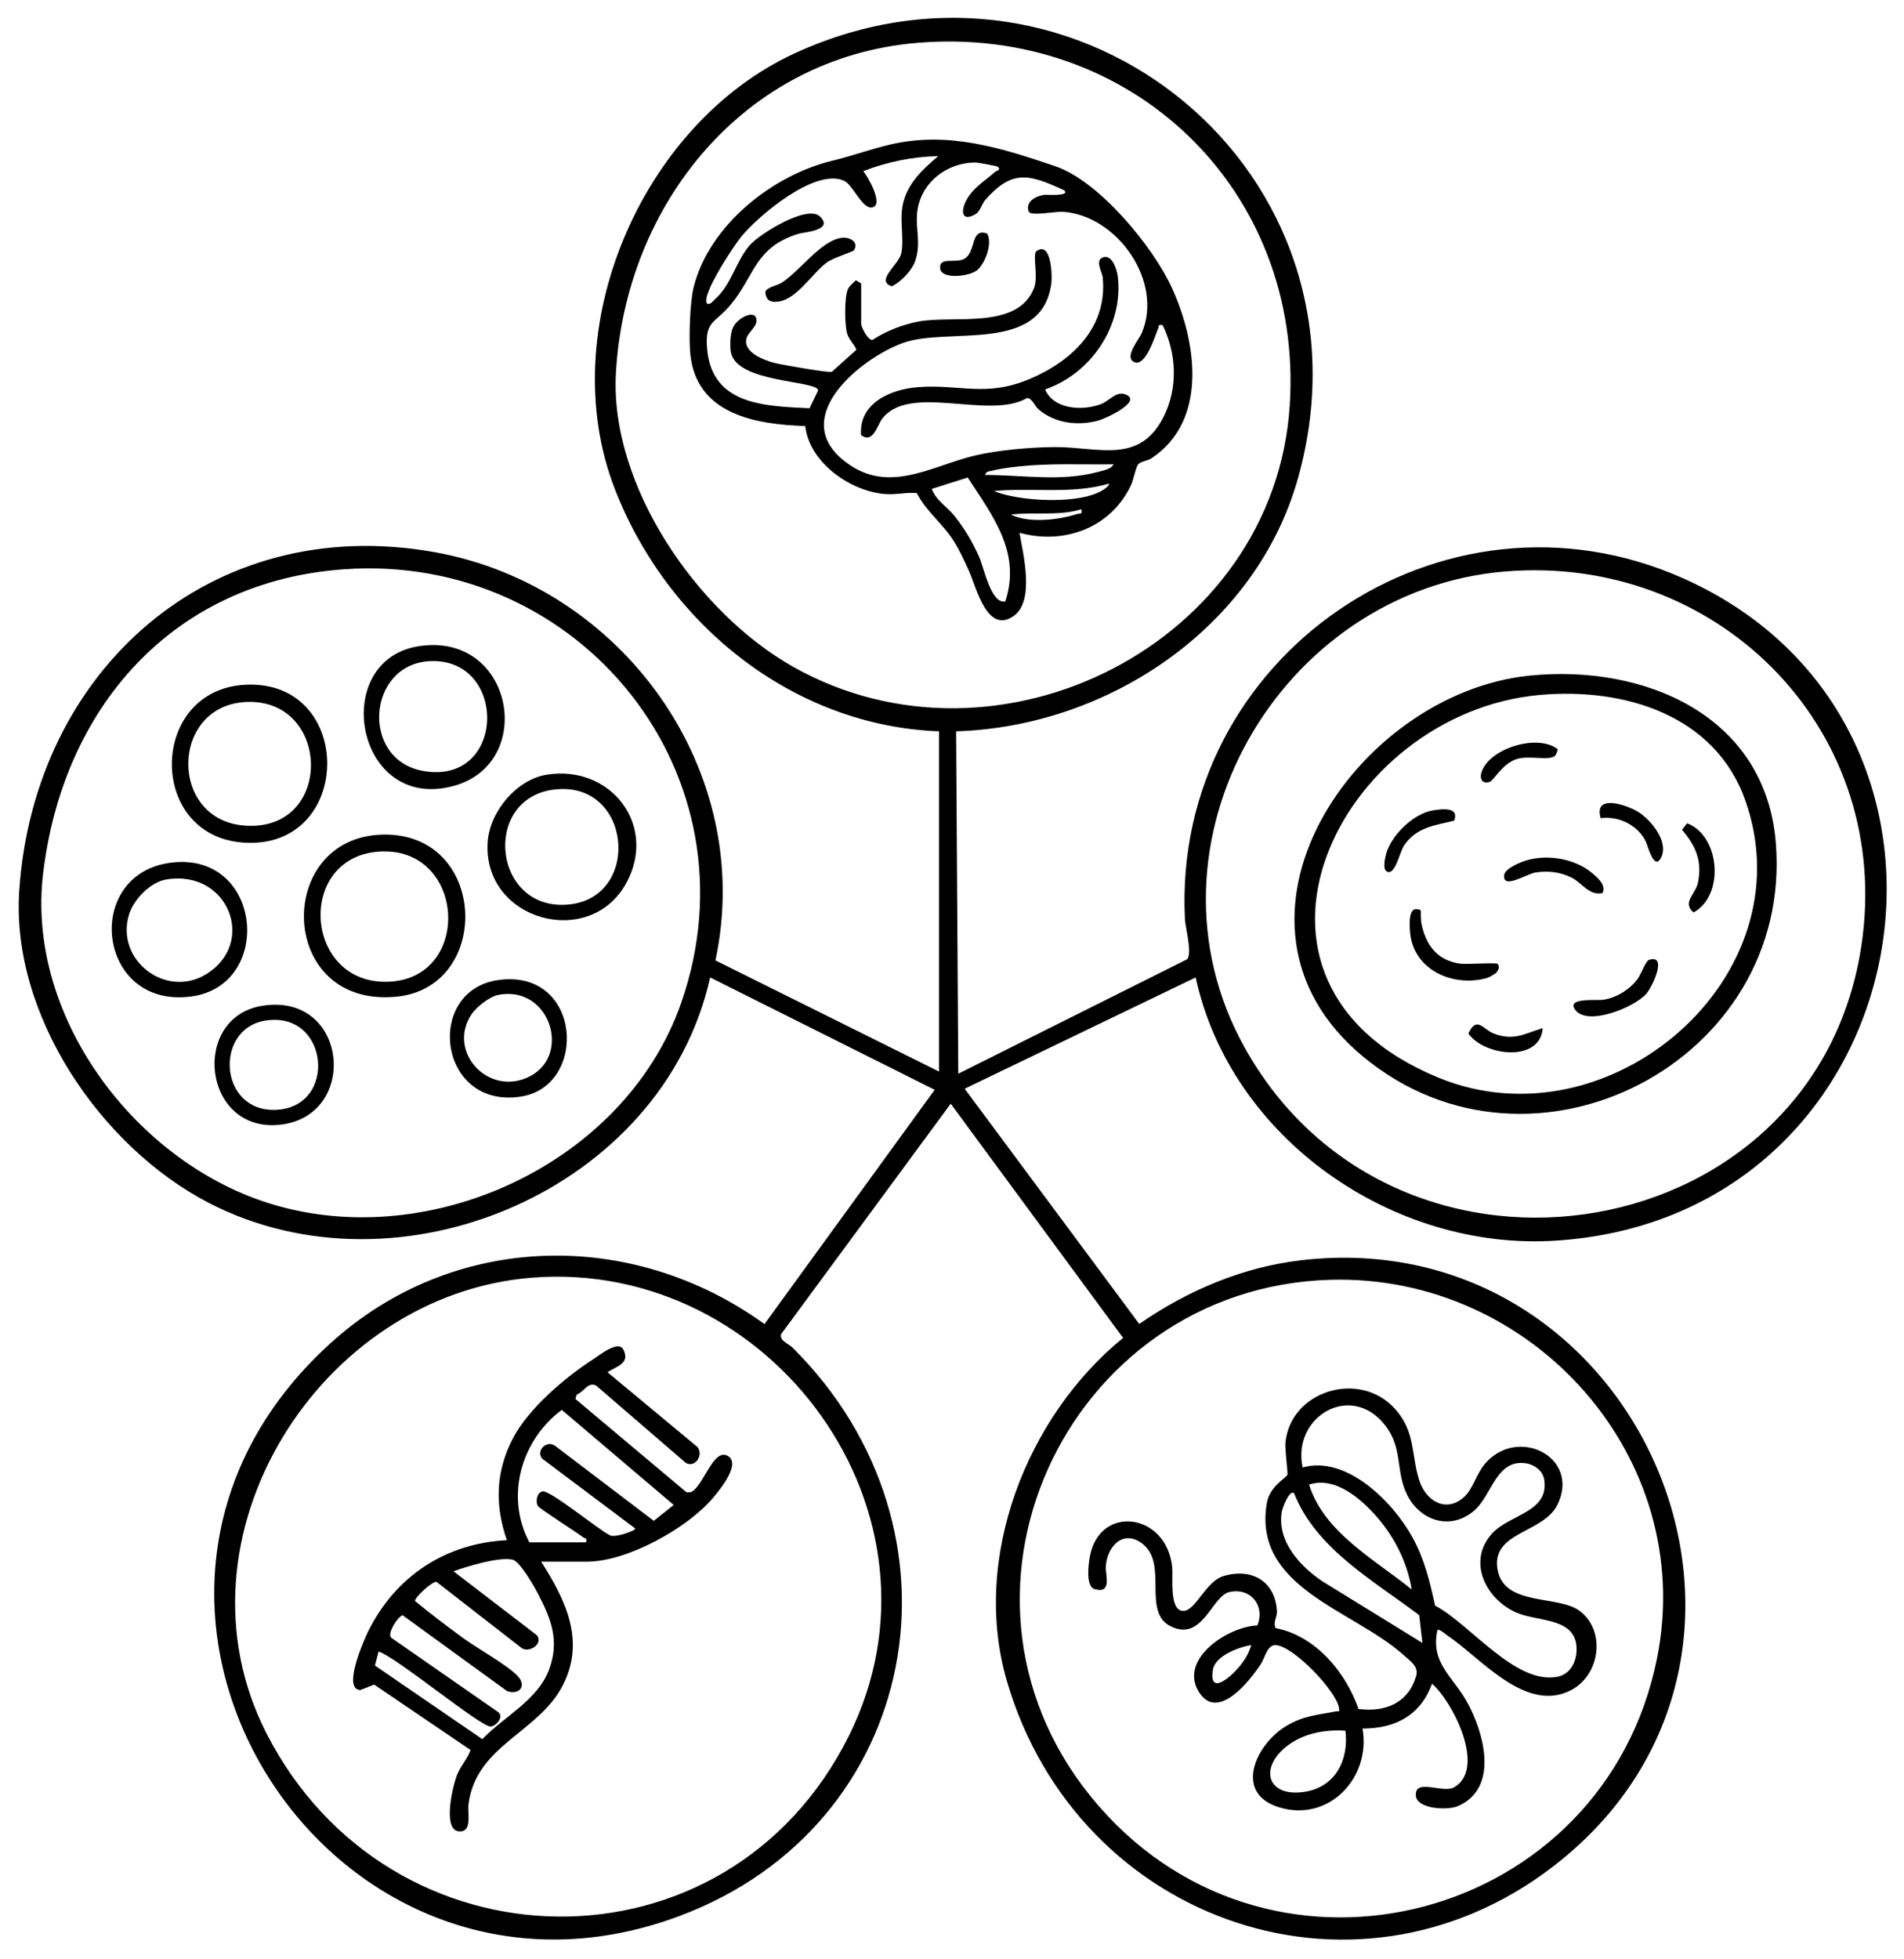 <?xml version="1.0" encoding="UTF-8"?>
<svg id="Layer_1" xmlns="http://www.w3.org/2000/svg" version="1.1" viewBox="0 0 890.13 915.34">
  <!-- Generator: Adobe Illustrator 29.5.1, SVG Export Plug-In . SVG Version: 2.1.0 Build 141)  -->
  <defs>
    <style>
      .st0 {
        fill: none;
        stroke: #000;
        stroke-linecap: round;
        stroke-linejoin: round;
        stroke-width: 2px;
      }
    </style>
  </defs>
  <path d="M438.99,341.73c-68.87-2.57-127.52-50.71-151.75-113.75-28.5-74.17,12.62-170.13,84.39-203.11,132.72-60.98,274.89,56.05,235.28,198.28-19.48,69.93-88.72,116.4-159.92,118.58l1.01,160,107-53.48c2.51-2.82-.84-14.65-1.05-18.97-5.91-122.69,120.44-209.2,233.01-159.01,153.03,68.22,112.75,298.21-59.48,309.46-76.21,4.98-152.14-47.79-168.5-122.99l-107.99,52.01,81.62,109.91c22.62-15.64,48.43-26.65,76-29.8,156.73-17.92,243.79,179.88,121.85,279.85-93.13,76.35-226.55,30.54-259.74-83.21-16.73-57.37,9.2-123.56,54.33-160.32l-80.58-109.44-79.34,107.74c-.65,3.17,3.4,4.26,5.38,6.23,85.85,85.24,60.6,223.55-53.28,265.77-163.42,60.59-295.35-147.47-162.77-267.77,57.38-52.07,140.74-53.91,202.95-8.99l79.56-109.48-104.97-52.5c-22.14,99.31-145.5,151.62-234.7,105.18-50.25-26.16-92.19-87.65-88.3-145.68,6.9-103.02,89.61-176.98,194.2-158.22,87.82,15.75,150.23,102.19,131.27,190.76l104.53,51.94v-159ZM428.79,20.03c-80.99,6.79-136.35,75.52-140.84,154.16-3.01,52.72,38.08,112.13,82.74,137.34,96.09,54.25,225.27-10.99,232.29-122.31,6.35-100.66-74.08-177.59-174.19-169.19ZM160.78,266.02c-80.16,5.69-131.48,64.78-140.65,142.35-7.6,64.27,39.29,129.07,98.33,151.38,76.24,28.82,172.97-13.6,199.98-91.07,37.1-106.37-47.2-210.51-157.66-202.66ZM703.79,267.03c-105.55,8.64-174.65,127.66-121.97,222.37,71.28,128.15,271.27,94.91,289.04-52.3,11.92-98.76-69.25-178.08-167.07-170.07ZM248.79,597.03c-99.57,7.82-170.82,121.48-124.32,212.72,57.5,112.81,215.51,115.63,272.4,1.36,51.54-103.53-36.06-222.88-148.08-214.08ZM621.78,598.03c-123.85,3.71-191.9,150.11-107.82,246.23,82.41,94.21,236.15,52.99,260.71-69.34,18.84-93.86-58.35-179.72-152.9-176.89Z"/>
  <path d="M252.99,729.73c11.41,17.84,20.77,36.91,10.18,57.68-11.41,22.39-40.71,28.03-44.17,55.83-.49,3.93,1.92,13.09-4.46,12.53-7.88-.69-2.8-21.82-.73-26.72,1.74-4.13,4.74-7.2,6.17-11.3l-45.05-30.57-6.46,2.53c-8.58-.18,1.65-23.32,3.64-27.36,12.7-25.73,36.15-41.22,64.88-42.63-5.75-16.44-5.28-32.14,2.83-47.66,7.2-13.78,24.25-28.36,37.26-36.74,3.33-2.15,12.09-9.34,14.41-4.58,3.19,6.55-3.46,7.72-7.49,10.49l42.06,34.93c3.01,3.78-1.07,9.84-5.39,7.47l-41.98-36.18c-3.88-1.95-5.76,3.11-9.06,4.2l-.63,2.06,51.97,43.64,1.99-.07c5.8-2.47,10.34-20.43,17.03-17.08,6.88,3.44-3.44,15.9-6.49,19.54-11.95,14.27-40.21,29.99-59.01,29.99h-21.5ZM247.49,720.73h26.5c.55-2.32-.43-1.64-1.26-2.29-3.14-2.44-20.41-13.35-21.24-14.71-1.31-2.15-.33-6.4,2.14-6.84,3.57-.64,26.31,18.02,31.33,20.41,1.76,1.6,12.06-1.86,12.01-3.06l-43.43-32.58c-3.21-3.66,2.02-9.02,6.03-6l46.07,35,9.33-7.42-52.34-44.43c-19.02,14.2-26.56,40.45-15.14,61.93ZM177,771.73l-1.72,6.55,50.21,34.41c10.17-10.7,25.96-18.18,31.27-32.69,4.88-13.32.94-23.43-5.25-35.29-1.84-3.53-8.51-15.29-12.05-15.96-6.62-1.25-20.86,3.15-27.46,5.48l39.06,29.94c2.97,3.83-3.36,8.27-7.05,6.05l-39.96-31.06c-1.85-.36-10.35,7.37-10.02,8.97,7.33,6.05,14.97,11.81,22.64,17.42,6.59,4.81,20.46,12.44,25.35,17.64,4.46,4.74.54,9.04-4.99,7.01l-48.72-35.36c-1.76-.15-7.53,8.3-5.43,10.43l50.18,34.89c2.53,2.36-1.19,6.4-3.63,6.62-4.5.41-44.13-32.47-52.44-35.05Z"/>
  <path d="M684.64,699.38c3.81-3.54,5.75-10.77,9.37-15.12,15.26-18.34,45.2-3.38,34.02,19.02-6.67,13.36-31.6,12.53-27.81,30.73,3.45,16.6,28.3,11.27,38.26,18.73,12.45,9.33,9.57,29.94-3.97,37.02-21.11,11.04-42.1-14.9-57.65-25.4-.91-.61-4.13-3.46-4.87-2.62-3.29,15.25,6.93,21.42,13.51,32.98,8.08,14.19,15.75,40.62-3.83,49.21-5.06,2.22-19.17,1.32-19.74-4.73-.8-8.54,12.71-.95,17.96-4.04,15.02-8.85-.6-39.78-10.41-48.41-5.34,14.79-17.14,21-32.5,20.99,4.04,23.13-15.9,44.04-39.21,36.72-21.29-6.68-10.57-29.46,3.53-37.91,8.12-4.87,14.35-5.1,23.19-6.84,1.24-.24,1.82.72,1.51-1.47-1.13-8.05-21.37-29.15-29.63-29.5-3.95-.16-4.93,5.84-6.96,8.91-5.14,7.78-20.12,26.96-28.88,13.04-9.71-15.44,13.67-30.66,27.27-31.14,3.82-9.2-3.16-17.88-13.1-15.6-8.19,1.88-12.48,23.41-27.42,15.99-13.32-6.61-1.29-28.72-12.77-38.22-9.18-7.6-17.12.87-17.55,10.56-.16,3.65,3.06,12.74-5.25,10.27-4.18-1.24-2.87-11.37-2.26-14.88,4.32-24.91,35.91-20.92,38.54,4.57.48,4.63-1.57,20.91,5.42,20.5,5.72-.34,10.33-13.9,18.76-16.34,13.34-3.85,24.27,2.75,24.82,16.83.09,2.38-2.02,5.07-.57,7.57,18.61,3.61,32.71,20.57,38.71,37.79,12.5,1.59,23.17-2.73,26.92-15.36,1.34-4.5-2.62-6.95-6.05-10.02-23.44-20.96-70.38-31.22-63.77-70.75,1.36-8.12,9.2-11.83,9.66-13.39.26-.9-1.24-11.55-.94-14.89,2.23-24.27,34.9-34.5,51.55-15.47,9.29,10.61,7.2,21.08,10.99,33.01,3.09,9.73,12.69,15.52,21.15,7.65ZM608.99,685.72c20.5-5.81,42.12,16.08,51.16,32.33,5.76,10.35,8.26,20.75,10.77,32.23,16.34,8.58,37.66,37.25,57.33,33.21,5.8-1.19,8.67-6.73,8.81-12.27.4-15.43-17.21-13.21-27.61-17.47-14.44-5.91-23.9-23.84-11.99-37.05,8.36-9.28,26.94-9.9,24.46-25.42-.65-4.06-4.68-6.93-8.51-7.5-14.12-2.1-15.8,15.12-24.51,22.36-11,9.15-25.11,4.45-31.1-7.74-5.52-11.23-1.77-21.71-10.41-32.59-16-20.17-43.46-3.73-38.4,19.91ZM659.98,742.73c-1.94-12.23-7.89-24.19-15.96-33.53-7.51-8.68-19.72-19.51-32.03-15.46,7.02,22.41,30.73,34.99,47.99,48.99ZM604.97,697.73c-2.31-1.73-5.5,7.26-5.74,8.73-2.3,13.75,8.51,25.41,19.04,32.49l46.72,28.77-1.51-12.98c-21.3-16.14-48.27-31-58.51-57.01ZM584.99,768.74c-5.83.89-16.94,4.99-17.95,11.55-1.9,12.32,8.25,3.32,11.97-1.04,2.78-3.25,4.71-6.4,5.98-10.51ZM628.99,808.72c-9.56-.6-19.59,1.19-27.33,7.18-13.03,10.09-9.5,24.15,8.38,21.37,14.27-2.22,20.65-14.96,18.95-28.55Z"/>
  <path d="M178.77,390c49.27-1.25,51.62,71.2,6.71,75.72-55.84,5.62-57.48-74.42-6.71-75.72ZM176.79,397.98c-38.46,2.98-34.65,62.09,4.64,60.78,39.93-1.34,36.36-63.96-4.64-60.78Z"/>
  <path d="M114.82,319.97c51.52-2.46,50.65,77.67-1.32,73.74-45-3.4-43.85-71.59,1.32-73.74ZM115.76,328c-36.02.98-37.13,54.34-2.26,57.71,42.44,4.11,41.78-58.79,2.26-57.71Z"/>
  <path d="M255.73,361.97c29.71-4.63,51.56,23.43,37.28,50.28-16.94,31.87-67.69,17.95-65-19.01,1.02-14.05,13.55-29.06,27.72-31.27ZM258.74,368.99c-33.9,4.43-28.16,57.57,7.64,53.62,33.74-3.72,28.91-58.4-7.64-53.62Z"/>
  <path d="M195.73,301.97c44.28-6.93,55.36,54.71,16.3,65.3-46.01,12.48-58.21-58.75-16.3-65.3ZM200.79,308.95c-29.21,1.54-32.43,46.16-2.86,51.33,38.92,6.81,39.62-53.27,2.86-51.33Z"/>
  <path d="M80.76,403.01c42.05-4.47,47.27,57.49,8.64,62.63-44.52,5.93-51.03-58.12-8.64-62.63ZM77.72,410.97c-7.52,1.26-15.34,9.41-17.45,16.55-6.3,21.27,17.21,39.03,35.86,27.86,24.19-14.49,10.68-49.29-18.41-44.41Z"/>
  <path d="M122.73,469.97c40.35-6.34,45.4,52.15,7.64,55.66-35.73,3.33-41.31-50.37-7.64-55.66ZM123.72,476.97c-23.5,4.06-21.39,42.16,4.66,41.65,29.87-.58,25.67-46.88-4.66-41.65Z"/>
  <path d="M232.75,457.99c39.32-5.73,42.57,49.79,10.48,54.48-38.52,5.62-44.75-49.48-10.48-54.48ZM232.71,464.95c-3.81.78-9.96,5.61-12.16,8.84-11.66,17.06,6.92,38.04,25.82,29.82,21.54-9.36,10.96-43.73-13.66-38.66Z"/>
  <path d="M715.02,315.72c53.6-5.46,110.41,18.46,115.19,78.22,8.16,102.03-113.76,165.32-192.88,99.88-75.99-62.85-3.95-169.78,77.69-178.11ZM720.03,324.72c-93.93,8.27-156.77,134.03-47.48,178.88,79.6,32.67,172.51-46.76,143.44-129.44-14.13-40.19-56.74-52.89-95.96-49.44Z"/>
  <path d="M476.61,248.96c1.77,10.17,7.2,31.82-2.66,38.84-12.51,8.91-17.63-13.73-20.87-20.83-2.13-4.67-4.35-9.59-7.06-13.94-5.27-8.44-12.83-13.76-17.41-22.61-5.29-.46-9.84.94-15.4.41-15.98-1.55-34.86-14.76-36.75-31.75-23.41-.74-50.98-5.53-53.75-33.75-.72-7.34-.2-24.13,1.58-31.17,7.3-28.96,36.88-52.33,64.92-59.08,9.52-2.29,18.13-5.52,27.37-7.63,26.89-6.14,51.38,1.61,76.79,10.23,20.39,6.91,45.51,37.33,54.39,56.61,11.64,25.27,17.23,62.21-9.46,79.88-1.79,1.19-5.07,1.47-6.19,2.81s-2.19,7.25-3.33,9.67c-9.42,20.02-31.23,28.05-52.18,22.31ZM402.6,132.46v19c0,1.12,3.09,7.72,5.33,7.36,6.36-4.17,13.97-7.13,21.47-8.56,16.38-3.12,46.65,4.09,54.1-15.9,1.95-5.24-.9-15.57,1.03-16.97,6.96-5.03,7.46,11.39,6.98,14.99-4.35,33.23-48.08,20.27-69.19,27.81-19.54,6.98-52.76,33.88-28.74,54.28,20.75,17.63,41.26,3.33,62.37-1.65,10.71-2.52,26.11-3.85,37.09-3.91,20.32-.12,39.59,8.34,50.92-14.08,6.82-13.5,6.1-29.49-.39-42.87-2.55-.4-1.55.21-2.08,1.4-1.35,3.01-6.12,19.37-11.81,15.5-3.75-2.56,2.76-10.13,4.08-13.22,10.23-23.98-11.29-54.85-36.69-56.66-3.64-.26-14.61,2.05-16.06.05-1.87-4.75,3.06-7.39,7.16-7.98,1.18-.17,12.21.79,9.41-2.08-16.47-7.61-24.29-9.94-37,4.48-1.56,1.77-2.37,5.33-4.43,6.57-6.49,3.9-7.15-1.29-4.41-6.41,3.2-5.98,8.81-9.13,13.56-13.37.47-.42,2.77-.66,1.28-2.27-.36-.39-9.21-2-10.5-2.01-13.33-.09-25.49,9.27-27.23,22.75-1.05,8.09,1.92,14.34-.93,23.07-1.51,4.62-6.64,9.84-11,12.02-7.89-2.72,3.28-9.92,4.45-15.58s-.38-13.63.24-19.76c1.15-11.34,8.84-18.57,16.99-25.5-12.01.25-23.82,2.68-35,7,2.01,2.47,9.57,15.39,4.37,16.92-4.66,1.38-9.12-10.48-13.39-12.42-13.46-6.1-39.83,16.2-47.96,26-3.18,3.84-19.29,27.84-16.02,31.47,1.87.42,2.37-1.03,3.5-1.99,7.78-6.59,9.93-18.05,16.52-25.48,4.73-5.34,26.92-19.01,32.73-13.27,6.63,6.54-7.48,7.24-9.98,8.02-20.66,6.44-20.2,19.2-31.8,33.2-7.23,8.74-12.28,7.28-10.96,21.02,2.5,25.96,27.13,26.32,47.84,27.35l4.03-8.36c-.37-4.76-38.44-3.34-40.82-18.03-.5-3.06-.28-8.09.87-11.02,2-5.11,11.74-9.64,11.09-2.99-.23,2.4-3.86,5.14-4.59,7.53-2.04,6.68,8.25,10.5,13.35,11.75,3.34.82,24.81,4.6,26.5,4.09l11.48-10.31c-1.02-2.65-3.47-4.73-4.3-7.47-1.26-4.2-1.35-16.92.29-20.78.68-1.61,2.54-3,3.76-4.25l2.48,1.49ZM520.6,216.97c-14.76.21-29.79-.59-44.49,1-3.53.38-8.74,1.03-12.06,1.94-1.37.38-3.11.13-3.45,2.04,17.8-.02,35.5,3.28,52.99-1.5,2.21-.61,5.92-1.22,7.01-3.48ZM452.42,223.13l-16.8,5.32c2,5.5,7.15,8.3,10.49,12.5,4.85,6.09,8.5,12.21,11.67,19.33,2.2,4.96,5.53,22.16,12.21,20.75,7.51-22.9-5.9-39.92-17.57-57.9ZM518.6,225.96c-17.57,5.16-36.02,1.78-53.99,3.49,11.81,4.92,40.65,6.51,51.33-.66,1.02-.68,2.38-1.57,2.66-2.83ZM505.59,237.96c-10.76,3.29-21.98,1.16-32.99,2.49,8.15,4.17,22.31,2.54,30.81-.22,1.68-.54,2.64.44,2.17-2.27Z"/>
  <path d="M700.21,450.44c2.09,3.18-3.05,6.04-5.72,6.74-15.51,4.01-33.6-4-35.24-21.27-.34-3.52-.97-13.52,4.51-10.52.77,12.38,5.57,23.17,19.06,24.94,2.93.39,16.89-.65,17.39.11Z"/>
  <path d="M770.87,448.54c8.93-2.89,1.64,12.57-1.2,15.83-5.6,6.41-27.76,15.4-33.32,7.4-3.99-5.74,9.77-4.12,13.12-4.6,6.19-.88,12.56-4.82,16.18-9.82,1.52-2.1,3.78-8.33,5.23-8.8Z"/>
  <path d="M749.14,417.34c-6.49,1.27-9.51-4.98-14.87-7.47-5.26-2.44-10.53-3.03-16.29-2.19-4.19.61-15.52,8.19-14.79,1.27.34-3.22,8.09-6.3,10.99-7.08,9.86-2.66,22.12-.58,30.05,6.03,2.65,2.21,6.94,5.81,4.9,9.43Z"/>
  <path d="M788.72,384.7c15.43,5.78,17.72,33.77,3,41.67-5.5-4.7.96-8.48,2.07-13.89,2.1-10.25-1.03-17.13-7.42-24.74l2.35-3.03Z"/>
  <path d="M669.97,378.67c4.5-.73,12.36-1.63,9.84,4.84-9.18,2.2-17.68,3.06-23.41,11.59-2.05,3.05-4.02,13.48-7.66,12.32-2.39-.76-1.4-5.24-1.05-7.04,1.84-9.37,12.81-20.18,22.28-21.71Z"/>
  <path d="M748.32,382.33c-3.31-11.27,11.21-6.52,16.85-3.35,6.22,3.49,14.97,13.96,11.55,21.42-3.36,7.32-6.45-5.62-7.45-7.52-3.96-7.53-12.64-11.62-20.94-10.56Z"/>
  <path d="M721.22,480.43c-1.1,16.21-27.41,13.1-34.75,2.51,3.9-8.43,6.88-1.95,11.76-.03,9.32,3.66,14.4.13,22.98-2.48Z"/>
  <path d="M726.97,353.17c-2.59,2.49-12.17-.35-17.96,1.54-6.7,2.18-10.73,10.02-12.43,10.6-3.72,1.26-5.06-1.42-3.82-4.84,3.94-10.91,26-17.62,35.4-10.45.17.63-.67,2.65-1.19,3.16Z"/>
  <path d="M488.6,181.97c4,9.47,17.69,10.16,26.29,6.78,4.09-1.61,7.05-6.39,11.69-4.28,7.24,3.29-9.57,11.06-12.97,12.01-9.48,2.64-20.23,1.43-27.96-5.08-2.03-1.71-2.97-5.27-5.51-5.4-17.6,10.36-54.56-6.95-67.55,9.46-2.61,3.3-4.38,12.09-10.05,7.84-1.04-14.95,13.72-21.37,26.52-22.38,19.52-1.54,31.76,4.84,52.22-3.78,19.95-8.41,36.59-24.18,34.24-47.6-.25-2.44-4.12-8.5.72-9.43,4.01-.77,6.03,6.36,6.36,9.34,2.56,22.88-12.6,45.15-34,52.52Z"/>
  <path d="M393.36,111.16c3.96-.55,8.42,2.04,5.8,5.85-.42.61-9.6,3.46-12.47,5.53-6.77,4.86-14.01,17.18-22.67,18.38-3.8.53-5.76-.44-6.27-4.33.44-2.34,5.55-3.16,7.57-4.42,8.62-5.39,18.29-19.66,28.05-21.01Z"/>
  <path d="M461.45,109.1c2.78,4.53-1.06,14.49-4.87,17.33-3.76,2.8-16.49,4.22-17.04-.98-.61-5.76,7.49-2.14,11.45-4.61,5.52-3.44,2.59-14.39,10.46-11.74Z"/>
  <path class="st0" d="M503.6,236.71c1-.08,2-.17,3-.25"/>
  <path class="st0" d="M663.23,425.92v8"/>
  <path class="st0" d="M697.23,454.17c.5-.08,1-.17,1.5-.25"/>
</svg>